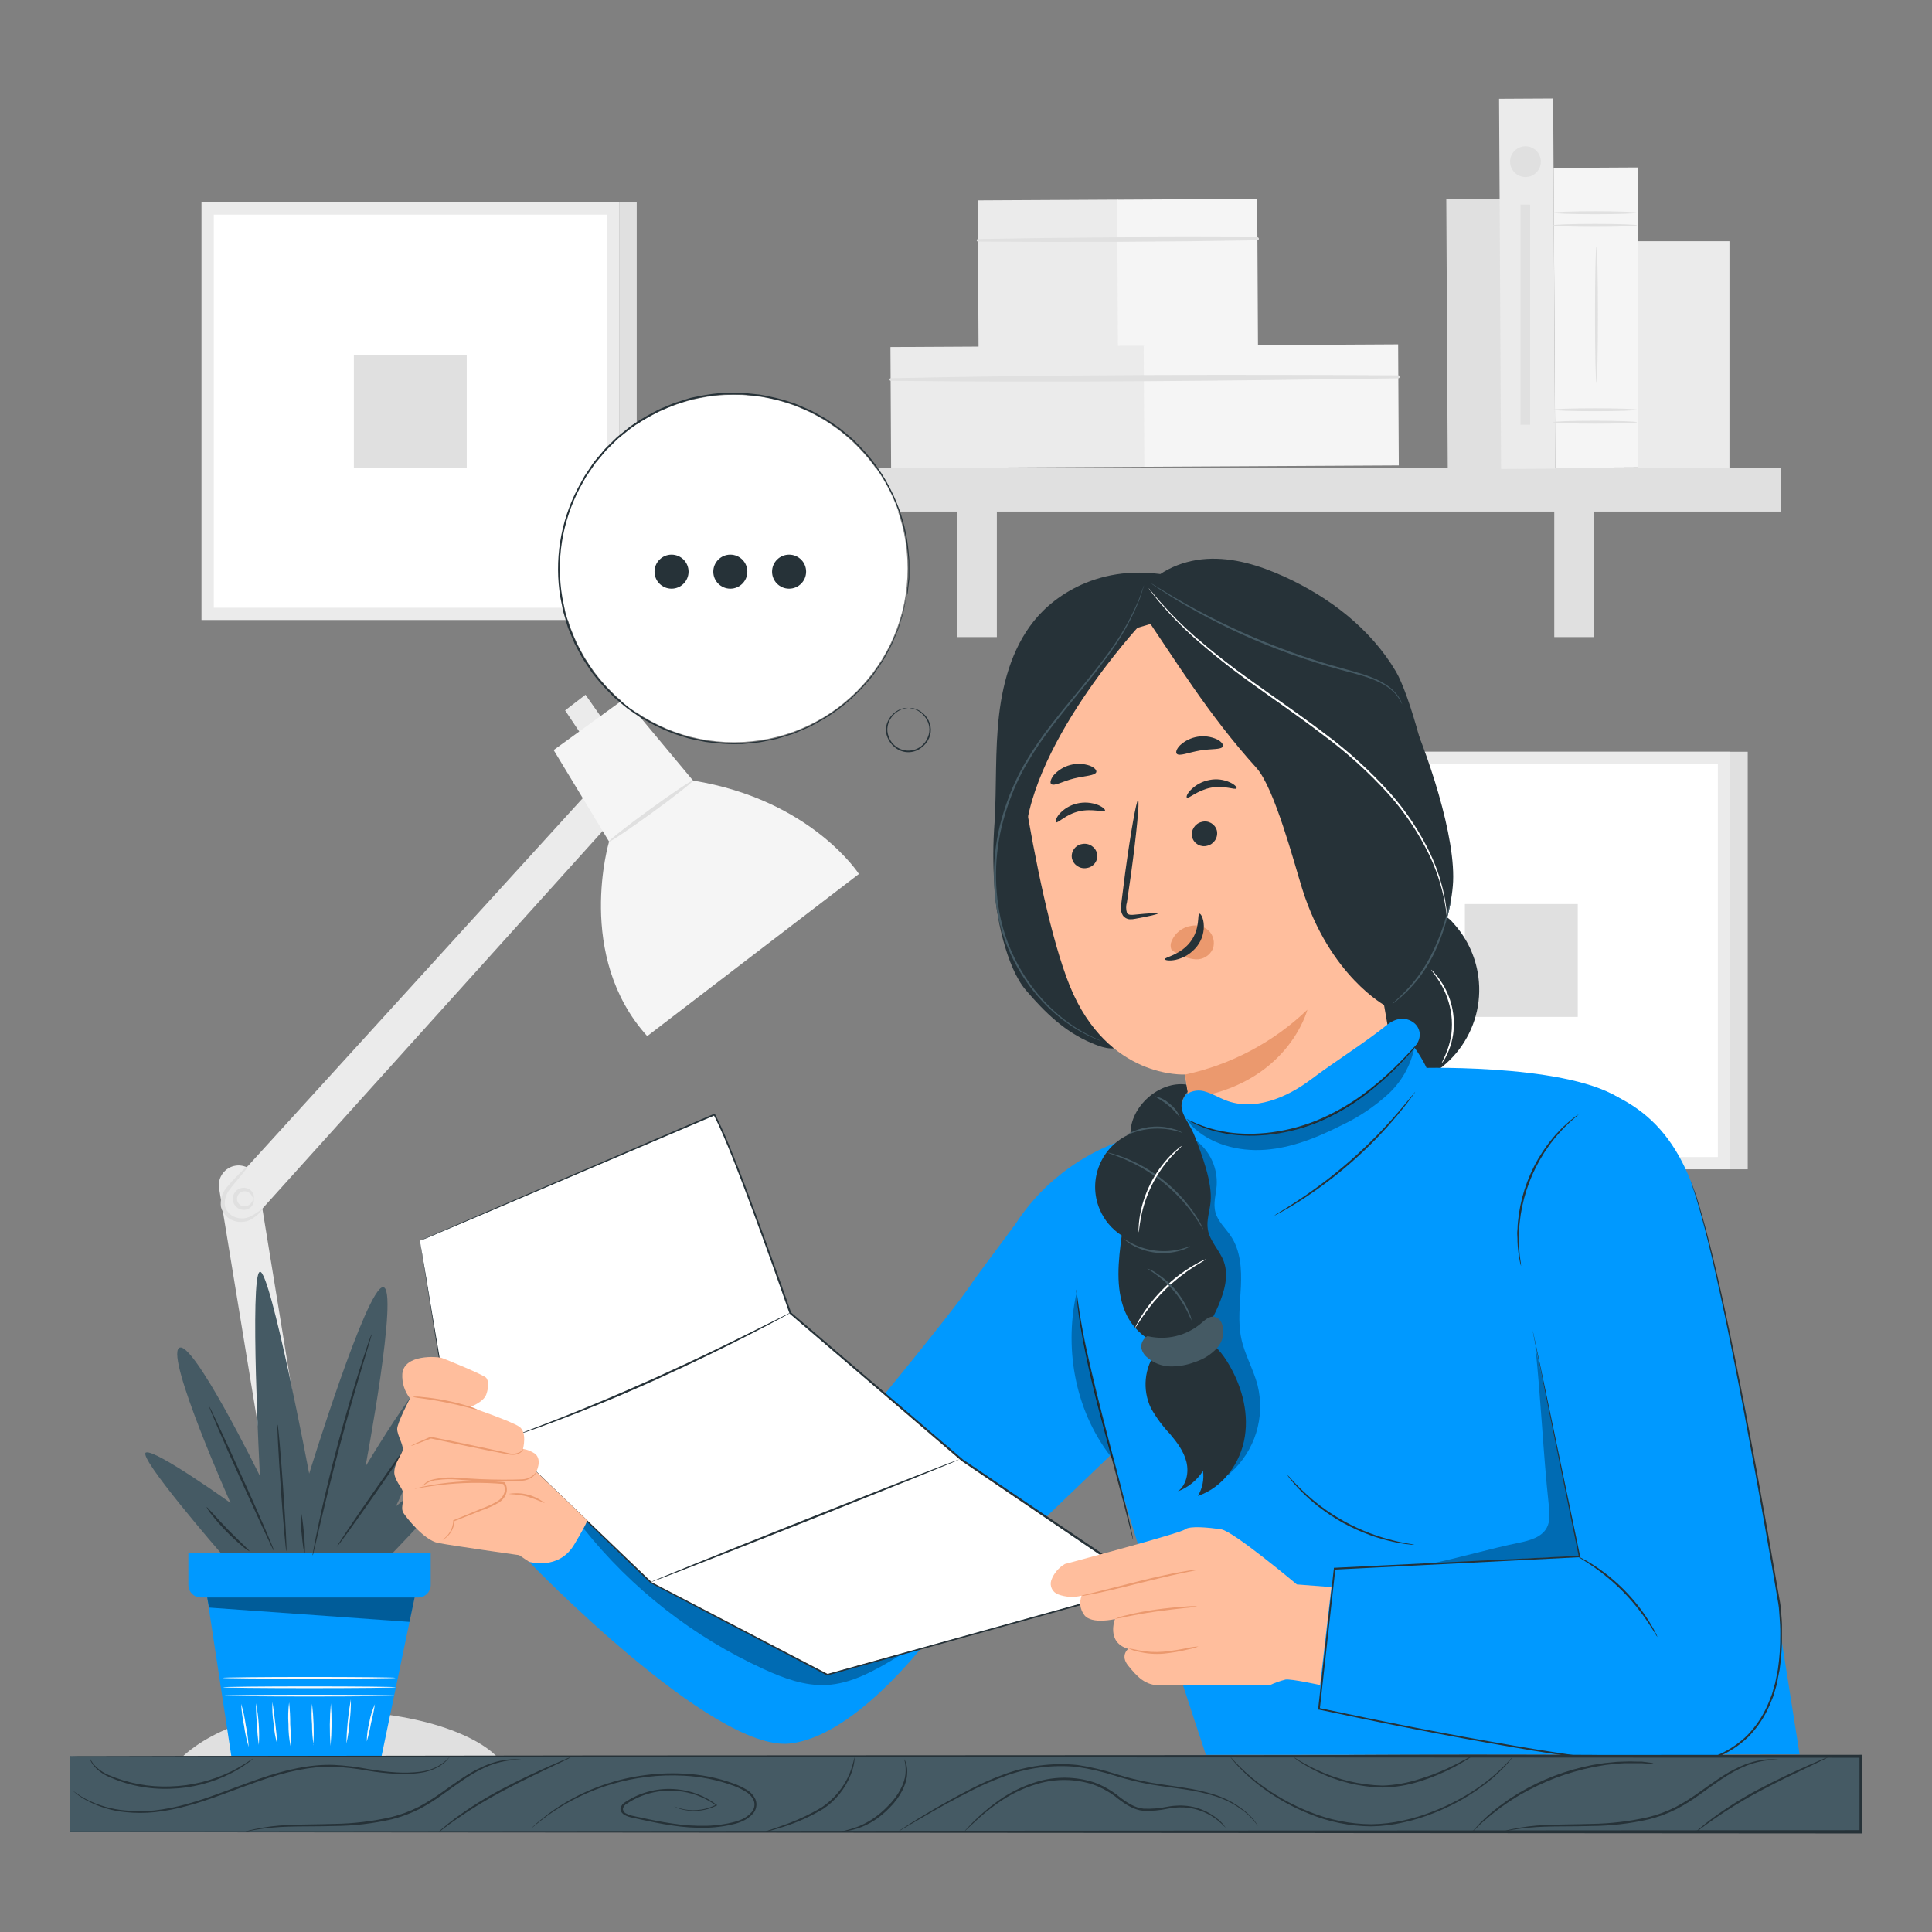 <?xml version="1.0" encoding="UTF-8"?>
<svg id="Layer_2" data-name="Layer 2" xmlns="http://www.w3.org/2000/svg" viewBox="0 0 1000 1000">
  <rect x="0" y="0" width="1000" height="1000" fill="#808080" stroke="none"/>
  <defs>
    <style>
      .cls-1 {
        fill: #000;
      }

      .cls-1, .cls-2, .cls-3, .cls-4, .cls-5, .cls-6, .cls-7, .cls-8, .cls-9, .cls-10, .cls-11 {
        stroke-width: 0px;
      }

      .cls-2 {
        fill: #e0e0e0;
      }

      .cls-3 {
        fill: #eb996e;
      }

      .cls-4 {
        fill: #455a64;
      }

      .cls-5 {
        fill: #f5f5f5;
      }

      .cls-6 {
        fill: #09f;
      }

      .cls-7 {
        fill: #ffbe9d;
      }

      .cls-8 {
        fill: #ebebeb;
      }

      .cls-12 {
        opacity: .4;
      }

      .cls-13 {
        opacity: .3;
      }

      .cls-9 {
        fill: #263238;
      }

      .cls-10 {
        fill: #fafafa;
      }

      .cls-11 {
        fill: #fff;
      }
    </style>
  </defs>
  <g id="freepik--background-complete--inject-2">
    <path class="cls-8" d="M133.58,611.93c-.84-5.58-6.03-9.42-11.61-8.59-5.58.84-9.42,6.03-8.59,11.61l44.77,273.14h20.42l-44.99-276.16Z"/>
    <path class="cls-8" d="M117.62,615.29l184.47-202.66,1.35,2.23,8.93,14.8-179.62,199.32c-3.72,4.23-10.17,4.65-14.41.93-4.23-3.72-4.65-10.17-.93-14.41.06-.07.13-.14.19-.21h0Z"/>
    <path class="cls-2" d="M131.17,620.48c.14,0,.32-.42.24-1.27-.13-1.23-.74-2.36-1.69-3.14-1.48-1.24-3.5-1.62-5.33-.99-2.99.99-4.62,4.22-3.63,7.21.57,1.72,1.91,3.06,3.63,3.63,1.83.63,3.86.24,5.33-1.01.95-.78,1.56-1.9,1.69-3.12,0-.86,0-1.29-.24-1.29s-.32,1.99-2.35,3.26c-1.12.73-2.53.87-3.78.38-2.01-.9-2.9-3.25-2-5.26.4-.89,1.11-1.6,2-2,1.25-.49,2.66-.35,3.78.38,2.03,1.39,2.03,3.36,2.35,3.24Z"/>
    <path class="cls-2" d="M128.36,603.49c-.22-.18-2.33,1.77-5.55,5.09-1.95,1.93-3.8,3.96-5.53,6.09-2.37,2.79-3.43,6.46-2.91,10.09.96,3.65,3.84,6.48,7.5,7.36,2.87.78,5.93.35,8.48-1.17,4.14-2.61,5.59-5.25,5.45-5.35s-2.19,1.99-6.13,3.98c-2.25,1.15-4.86,1.37-7.28.64-2.9-.8-5.16-3.07-5.97-5.97-.38-3.05.5-6.12,2.43-8.52,1.71-2.41,3.64-4.44,5.07-6.25,2.93-3.48,4.64-5.79,4.44-5.99Z"/>
    <path class="cls-2" d="M259.55,912.19H91.59s21.45-26.72,77.36-26.72c52.07,0,83.09,15.3,90.6,26.72Z"/>
    <polygon class="cls-8" points="301.04 380.49 292.5 367.7 303.05 359.6 312.1 372.49 301.04 380.49"/>
    <path class="cls-5" d="M286.57,388.23l36.77-26.66,35.36,42.44c61.21,9.95,85.88,48.37,85.88,48.37l-109.58,83.91c-37.51-41.47-19.74-100.68-19.74-100.68l-28.69-47.38Z"/>
    <path class="cls-2" d="M315.19,435.61c.34.46,10.35-6.23,22.33-14.94,11.98-8.72,21.45-16.18,21.11-16.63s-10.33,6.23-22.33,14.94c-12,8.72-21.37,16.18-21.11,16.63Z"/>
    <rect class="cls-8" x="104.29" y="104.75" width="216.17" height="216.17"/>
    <rect class="cls-11" x="110.66" y="111.11" width="203.46" height="203.46"/>
    <rect class="cls-2" x="183.16" y="183.62" width="58.42" height="58.42"/>
    <rect class="cls-2" x="320.46" y="104.81" width="9.11" height="216.11"/>
    <rect class="cls-8" x="679.34" y="389.05" width="216.17" height="216.17"/>
    <rect class="cls-11" x="685.69" y="395.42" width="203.46" height="203.46"/>
    <rect class="cls-2" x="758.22" y="467.93" width="58.42" height="58.42"/>
    <rect class="cls-2" x="895.51" y="389.11" width="9.11" height="216.11"/>
    <rect class="cls-2" x="748.97" y="103.04" width="28" height="139.29" transform="translate(-.92 4.13) rotate(-.31)"/>
    <rect class="cls-8" x="506.29" y="103.51" width="72.49" height="76.91" transform="translate(-.76 2.94) rotate(-.31)"/>
    <rect class="cls-5" x="578.44" y="103.14" width="72.49" height="76.91" transform="translate(-.76 3.33) rotate(-.31)"/>
    <path class="cls-2" d="M506.19,125.02c48.17.4,96.38.18,144.64-.66.43,0,.78-.35.77-.78,0-.43-.35-.77-.77-.77-48.17-.26-96.49,0-144.64.9-.36,0-.66.29-.66.66,0,.36.29.66.66.66Z"/>
    <rect class="cls-8" x="461.06" y="179.29" width="131.71" height="62.66" transform="translate(-1.13 2.85) rotate(-.31)"/>
    <rect class="cls-5" x="592.14" y="178.6" width="131.71" height="62.66" transform="translate(-1.13 3.56) rotate(-.31)"/>
    <path class="cls-2" d="M460.98,197.11c87.55.99,175.28,0,262.77-1.29.43,0,.78-.35.77-.78,0-.43-.35-.77-.77-.77-87.55-.46-175.3-.4-262.79,1.51-.37.06-.61.41-.55.78.05.28.27.5.55.55h.02Z"/>
    <rect class="cls-2" x="411.71" y="242.34" width="510.27" height="22.44"/>
    <rect class="cls-2" x="495.26" y="253.15" width="20.71" height="76.61"/>
    <rect class="cls-2" x="804.48" y="253.15" width="20.71" height="76.61"/>
    <rect class="cls-8" x="776.43" y="51.07" width="28" height="191.58" transform="translate(-.78 4.28) rotate(-.31)"/>
    <rect class="cls-5" x="804.56" y="86.8" width="43.5" height="155.24" transform="translate(-.88 4.47) rotate(-.31)"/>
    <path class="cls-2" d="M847.34,116.63c0,.42-9.73.76-21.75.76s-21.75-.34-21.75-.76,9.73-.76,21.75-.76,21.75.34,21.75.76Z"/>
    <path class="cls-2" d="M847.34,110.1c0,.42-9.73.76-21.75.76s-21.75-.34-21.75-.76,9.73-.76,21.75-.76,21.75.34,21.75.76Z"/>
    <path class="cls-2" d="M847.34,218.54c0,.42-9.73.76-21.75.76s-21.75-.34-21.75-.76,9.73-.76,21.75-.76,21.75.4,21.75.76Z"/>
    <path class="cls-2" d="M847.34,212.08c0,.42-9.73.76-21.75.76s-21.75-.34-21.75-.76,9.73-.74,21.75-.74,21.75.34,21.75.74Z"/>
    <path class="cls-2" d="M826.31,197.85c-.42,0-.74-15.66-.74-34.98s.32-34.98.74-34.98.76,15.66.76,34.98-.36,34.98-.76,34.98Z"/>
    <rect class="cls-8" x="847.82" y="124.84" width="47.34" height="117.18"/>
    <path class="cls-2" d="M797.54,83.77c-.05,4.4-3.66,7.91-8.06,7.86-4.4-.05-7.91-3.66-7.86-8.06.05-4.36,3.6-7.86,7.96-7.86,4.4,0,7.96,3.56,7.96,7.96,0,.03,0,.07,0,.1Z"/>
    <rect class="cls-2" x="787.01" y="105.9" width="4.97" height="113.96"/>
  </g>
  <g id="freepik--Plant--inject-2">
    <polygon class="cls-6" points="106.4 821.33 119.77 909.2 197.45 909.2 215.48 822.61 106.4 821.33"/>
    <path class="cls-10" d="M204.61,877.65c0,.26-19.9.46-44.45.46s-44.45-.2-44.45-.46,19.9-.46,44.45-.46,44.45.2,44.45.46Z"/>
    <path class="cls-10" d="M204.91,873.33c0,.24-20.04.46-44.75.46s-44.75-.22-44.75-.46,20.04-.46,44.75-.46,44.75.2,44.75.46Z"/>
    <path class="cls-10" d="M204.77,868.45c0,.24-20.04.44-44.75.44s-44.77-.2-44.77-.44,20.04-.46,44.77-.46,44.75.2,44.75.46Z"/>
    <path class="cls-10" d="M128.7,904.19c-1.09-3.62-1.89-7.32-2.39-11.06-.79-3.7-1.29-7.45-1.49-11.22,1.1,3.61,1.9,7.32,2.39,11.06.79,3.7,1.29,7.45,1.49,11.22Z"/>
    <path class="cls-10" d="M133.98,903.25c-.55-3.58-.87-7.19-.96-10.8-.38-3.59-.56-7.21-.52-10.82,1.42,7.12,1.91,14.39,1.47,21.63Z"/>
    <path class="cls-10" d="M143.61,903.25c-1.04-3.62-1.71-7.33-1.99-11.08-.59-3.71-.79-7.47-.6-11.22,1.12,7.4,1.99,14.84,2.61,22.31h-.02Z"/>
    <path class="cls-10" d="M150.37,903.71c-.74-3.7-1.1-7.47-1.07-11.24-.26-3.77-.15-7.56.34-11.3.41,3.74.6,7.5.58,11.26.28,3.75.33,7.52.16,11.28Z"/>
    <path class="cls-10" d="M162.33,903.25c-.57-3.53-.84-7.11-.82-10.69-.31-3.56-.31-7.14,0-10.71.85,7.1,1.09,14.25.72,21.39h.1Z"/>
    <path class="cls-10" d="M171.09,903.71c-.56-7.35-.5-14.73.18-22.07.54,7.35.48,14.73-.18,22.07Z"/>
    <path class="cls-10" d="M179.28,902.54c.16-7.71.94-15.4,2.33-22.98.07,3.86-.15,7.72-.66,11.54-.26,3.85-.82,7.68-1.67,11.44Z"/>
    <path class="cls-10" d="M189.85,901.38c.02-3.31.46-6.61,1.29-9.81.56-3.27,1.54-6.45,2.91-9.47-.49,3.26-1.15,6.49-1.99,9.67-.55,3.24-1.29,6.45-2.21,9.61Z"/>
    <path class="cls-6" d="M97.5,803.94v16.44c-.01,3.56,2.87,6.46,6.43,6.47.03,0,.05,0,.08,0h112.42c3.57.01,6.48-2.88,6.49-6.45,0,0,0-.01,0-.02v-16.44h-125.42Z"/>
    <g class="cls-12">
      <polygon class="cls-1" points="107.25 826.85 108.19 832.08 211.96 839.48 214.6 826.85 107.25 826.85"/>
    </g>
    <path class="cls-4" d="M114.44,804.02s-43.74-50.4-38.88-52.21,43.78,26.11,43.78,26.11c0,0-33.41-74.7-26.72-80.17,6.69-5.47,41.91,66.2,41.91,66.2,0,0-5.47-104.44,0-105.66,5.47-1.21,25.51,104.44,25.51,104.44,0,0,29.73-96.49,38.22-96.49s-9.11,92.92-9.11,92.92c0,0,35.22-59.52,40.69-51.62,5.47,7.9-24.89,72.11-24.89,72.11,0,0,44.33-37.05,46.14-32.2s-47.97,56.49-47.97,56.49l-88.67.06Z"/>
    <path class="cls-9" d="M108.33,728.11c.3-.14,7.96,16.48,17.33,37.13,9.37,20.65,16.54,37.49,16.22,37.63s-7.96-16.5-17.31-37.13-16.58-37.51-16.24-37.63Z"/>
    <path class="cls-9" d="M143.67,737.38c.32,0,1.61,14.64,2.87,32.73s1.99,32.81,1.69,32.83-1.63-14.63-2.89-32.73c-1.25-18.11-2.01-32.79-1.67-32.83Z"/>
    <path class="cls-9" d="M192.38,690.6c-.03.41-.11.81-.26,1.19-.24.9-.56,1.99-.96,3.32-.92,3.04-2.15,7.16-3.66,12.16-3.08,10.29-7.22,24.51-11.44,40.31-4.22,15.8-7.72,30.23-10.17,40.67-1.17,5.09-2.17,9.27-2.89,12.38-.32,1.35-.6,2.45-.82,3.36-.07.4-.2.79-.38,1.15,0-.41.05-.82.14-1.21l.6-3.4c.54-2.94,1.41-7.2,2.53-12.46,2.23-10.51,5.59-24.95,9.83-40.79s8.5-30.05,11.8-40.25c1.63-5.11,3.02-9.23,3.98-12.08.48-1.29.86-2.37,1.17-3.24.13-.39.3-.76.52-1.11Z"/>
    <path class="cls-9" d="M213.45,744.45c.28.2-8.26,12.93-19.06,28.43-10.8,15.5-19.78,27.86-20.04,27.74s8.26-12.91,19.06-28.43c10.8-15.52,19.78-27.92,20.04-27.74Z"/>
    <path class="cls-9" d="M129.18,802.95c-1.39-.73-2.68-1.65-3.82-2.73-2.91-2.41-5.69-4.97-8.32-7.68-2.64-2.7-5.13-5.55-7.46-8.52-1.07-1.19-1.96-2.53-2.65-3.98.28-.22,4.84,5.29,10.96,11.58s11.52,11.04,11.28,11.32Z"/>
    <path class="cls-9" d="M155.74,782.93c.34,0,1.03,4.62,1.55,10.39s.7,10.49.36,10.51-1.01-4.62-1.55-10.39c-.5-3.48-.62-7-.36-10.51Z"/>
  </g>
  <g id="freepik--Character--inject-2">
    <path class="cls-9" d="M723.89,562.48c27.72-5.13,46.03-31.76,40.9-59.47-1.75-9.48-6.16-18.27-12.7-25.35-1.72-2.16-4.07-3.74-6.73-4.5-5.67-1.15-10.41,4.12-13.77,8.83l-24.36,33.99"/>
    <path class="cls-9" d="M716.49,525.81c20.28-14.43,33.25-42.36,35.48-67.14s-13.75-71.29-24.36-93.8c-12.91-27.4-18.25,11.76-27.5,16.56-5.51,2.85-8.62,9.07-9.31,15.24s.6,12.36,1.99,18.43c7.96,36.89,15.92,73.8,23.88,110.71"/>
    <path class="cls-9" d="M617.94,301.18c-40.57-13.27-68.17,3.78-80.61,17.67-12.44,13.89-18.05,32.63-20.22,51.14-2.17,18.51-1.21,37.21-2.33,55.71-.82,10.72-.86,21.49-.12,32.21.6,15.64,6.17,42.74,16.36,54.64,9.79,11.42,19.9,21.35,33.83,27.26,4.97,2.13,10.8,4.24,15.58,1.71,3.48-1.81,5.39-5.61,7.04-9.17,29.94-64.62,50.2-133.31,60.13-203.84"/>
    <path class="cls-7" d="M666.81,336.58l-68.75-14.37-16.5,4.88c-37.81,6.69-56.59,52.91-51.52,83.57,5.63,34.07,13.93,75.41,23.62,99.49,19.64,48.51,59.69,46,59.69,46,0,0,1.99,13.93,4.62,30.82,4.57,29.59,32.27,49.88,61.87,45.31.78-.12,1.57-.26,2.34-.42h0c28.86-5.77,47.84-33.51,42.78-62.5l-38.16-218.48c-1.95-9.23-10.63-15.44-20-14.31Z"/>
    <path class="cls-9" d="M554.82,444.21c.78,3.51,4.21,5.76,7.74,5.07,3.46-.51,5.85-3.72,5.34-7.18,0-.06-.02-.12-.03-.18-.78-3.5-4.2-5.74-7.72-5.07-3.47.51-5.87,3.73-5.36,7.2,0,.05.02.11.03.16Z"/>
    <path class="cls-9" d="M546.58,425.6c.99.66,5.05-4.1,11.94-5.67,6.88-1.57,12.85.7,13.41-.32.3-.46-.88-1.79-3.48-2.91-3.49-1.38-7.31-1.66-10.96-.8-3.61.83-6.87,2.78-9.31,5.57-1.69,2.15-2.07,3.84-1.59,4.12Z"/>
    <path class="cls-9" d="M599.23,472.84c0-.4-4.56-.16-11.76.58-1.83.22-3.58.26-4.16-.9-.56-1.8-.56-3.73,0-5.53.68-4.68,1.39-9.57,2.13-14.72,2.85-20.91,4.48-37.97,3.62-38.06s-3.84,16.77-6.69,37.69c-.66,5.16-1.29,10.08-1.87,14.76-.22,2.17-.84,4.72.68,7.16.8,1.17,2.1,1.91,3.52,1.99,1.04.04,2.09-.05,3.1-.28,7.1-1.31,11.48-2.29,11.42-2.69Z"/>
    <path class="cls-3" d="M613.4,556.19c23.8-5.11,45.72-16.73,63.3-33.57,0,0-9.95,39.06-61.41,45.98l-1.89-12.42Z"/>
    <path class="cls-3" d="M606.41,487.17c1.75-4.29,5.64-7.32,10.23-7.96,3.21-.65,6.53.27,8.95,2.47,2.49,2.45,3.34,6.12,2.19,9.41-1.55,3.49-5.08,5.66-8.89,5.47-3.61-.32-7.09-1.49-10.17-3.4-.94-.4-1.77-1.01-2.45-1.77-.52-1.37-.47-2.89.14-4.22Z"/>
    <path class="cls-9" d="M620.78,472.92c-1.13.2.6,7.74-4.64,14.59s-13.43,7.96-13.25,8.95c0,.5,2.13,1.03,5.55.36,4.43-.96,8.38-3.46,11.16-7.04,2.67-3.44,3.89-7.79,3.4-12.12-.44-3.22-1.65-4.89-2.23-4.74Z"/>
    <path class="cls-9" d="M544.09,405.82c1.57,1.29,5.97-1.45,11.72-2.87s10.88-1.39,11.62-3.3c.32-.92-.82-2.31-3.3-3.32-6.7-2.31-14.13-.35-18.8,4.97-1.57,2.09-1.95,3.86-1.23,4.52Z"/>
    <path class="cls-9" d="M629.87,430c.71,3.52-1.52,6.96-5.01,7.76-3.37.94-6.86-1.03-7.79-4.4-.02-.06-.03-.12-.05-.18-.71-3.52,1.52-6.96,5.01-7.76,3.37-.94,6.86,1.03,7.79,4.4.02.06.03.12.05.18Z"/>
    <path class="cls-9" d="M640.02,408.05c-.64,1.01-6.29-1.69-13.27-.34-6.98,1.35-11.48,5.85-12.4,5.13-.44-.3,0-1.99,1.99-3.98,2.63-2.67,6.02-4.47,9.71-5.15,3.64-.72,7.41-.25,10.76,1.33,2.45,1.15,3.52,2.53,3.2,3Z"/>
    <path class="cls-9" d="M632.98,386.34c-.92,1.83-5.97,1.09-11.94,2.13-5.97,1.03-10.53,3.12-11.94,1.69-.66-.72-.2-2.47,1.67-4.38,5.19-4.82,12.77-6.04,19.2-3.08,2.41,1.25,3.32,2.77,3,3.64Z"/>
    <path class="cls-9" d="M604.48,315.47c15.08-9.45,40.29-11.68,56.13-3.58,15.84,8.1,27.5,23.1,33.83,39.8,6.33,16.69,6.55,42.92,5.01,60.63-32.33-29.19-66.42-63.42-98-93.42l3.02-3.42Z"/>
    <path class="cls-9" d="M589.3,302.31c-91.31,3.36-59,136.6-59,136.6h0c0-51.22,59.83-115.51,59.83-115.51l13.61-4.88-14.45-16.22Z"/>
    <path class="cls-7" d="M696.61,437.74c-.86-3.76,1.43-13.59,5.01-15.02,9.53-3.84,27.54-7.16,33.51,17.91,8.16,34.28-27.96,35.4-28.24,34.42s-7.32-24.36-10.29-37.31Z"/>
    <path class="cls-3" d="M709.67,460.42c.14-.16.7.26,1.81.5,1.57.26,3.18-.09,4.5-.98,3.3-2.19,4.99-8.68,3.68-14.88-.61-2.96-1.87-5.75-3.7-8.16-1.17-2.02-3.26-3.34-5.59-3.52-1.51-.04-2.82,1.01-3.12,2.49-.24,1.05.14,1.69,0,1.79s-.88-.4-.94-1.87c-.02-.89.28-1.77.84-2.47.77-.94,1.89-1.54,3.1-1.67,3-.1,5.83,1.35,7.5,3.84,2.16,2.62,3.64,5.73,4.34,9.05,1.43,6.96-.58,14.27-5.19,16.89-1.73.99-3.82,1.12-5.67.38-1.29-.52-1.65-1.31-1.55-1.39Z"/>
    <path class="cls-9" d="M722.54,347.6c-13.09-22.17-34.52-38.58-57.96-49.21-12.58-5.69-26.21-9.95-40-9.11-13.79.84-27.76,7.3-34.92,19.12l-1.99,3c21.39,31.2,37.31,58,62.68,86.08,9.33,10.33,19.52,49.31,23.68,62.58,14.25,45.29,43.18,60.59,43.18,60.59,54.82-9.77,18.43-150.89,5.33-173.05Z"/>
    <path class="cls-11" d="M746.26,550.26c-.18-.12,1.39-2.61,2.98-7.04.93-2.58,1.59-5.25,1.99-7.96.39-3.3.39-6.64,0-9.95-.81-6.08-2.89-11.92-6.11-17.13-2.51-3.98-4.52-6.15-4.36-6.29.54.43,1.04.91,1.47,1.45,1.28,1.38,2.46,2.87,3.5,4.44,5.5,8.12,7.78,18.01,6.39,27.72-.43,2.78-1.16,5.5-2.19,8.12-.38,1.01-.82,1.99-1.31,2.94-.34.74-.73,1.45-1.17,2.13-.33.57-.73,1.1-1.19,1.57Z"/>
    <path class="cls-11" d="M749.08,475.59c-.07-.19-.1-.39-.1-.6l-.28-1.75c0-.8-.18-1.77-.36-2.91l-.68-3.98c-1.63-8.3-4.3-16.35-7.96-23.98-5.47-11.28-12.48-21.76-20.81-31.12-10.32-11.39-21.73-21.72-34.09-30.86-13.01-9.95-25.87-18.66-37.39-27-10.23-7.29-20.06-15.1-29.47-23.42-6.33-5.65-12.26-11.74-17.75-18.21-1.99-2.31-3.36-4.14-4.28-5.41l-1.07-1.45c-.13-.16-.24-.34-.34-.52.16.14.31.29.44.46.28.36.66.82,1.13,1.37.97,1.25,2.49,3.02,4.44,5.29,5.58,6.35,11.56,12.33,17.91,17.91,9.48,8.22,19.36,15.97,29.61,23.2,11.5,8.3,24.41,17.03,37.47,26.96,12.4,9.18,23.84,19.58,34.16,31.04,8.36,9.46,15.34,20.04,20.75,31.44,3.6,7.7,6.17,15.84,7.66,24.22.22,1.49.42,2.81.58,3.98s.2,2.13.26,2.91.1,1.33.14,1.81c.03.2.04.41.02.62Z"/>
    <path class="cls-4" d="M725.74,364.57c-.81-1.67-1.79-3.27-2.91-4.76-1.44-1.7-3.1-3.18-4.95-4.42-2.49-1.63-5.16-2.97-7.96-3.98-6.11-2.41-13.93-3.98-22.27-6.47s-17.57-5.47-26.98-9.11c-16.11-6.21-31.71-13.67-46.66-22.31-5.73-3.34-10.27-6.19-13.35-8.22l-3.54-2.39c-.43-.26-.83-.56-1.19-.9.46.2.9.44,1.31.72l3.62,2.23c3.16,1.99,7.76,4.68,13.51,7.96,15.01,8.39,30.61,15.71,46.66,21.89,9.41,3.64,18.53,6.69,26.9,9.17,8.38,2.49,16.08,4.18,22.27,6.71,2.81,1.07,5.48,2.48,7.96,4.18,1.87,1.3,3.53,2.87,4.93,4.66.5.63.95,1.29,1.35,1.99.32.51.59,1.05.82,1.61.21.46.37.94.48,1.43Z"/>
    <path class="cls-4" d="M569.72,538.76l-.68-.24-1.99-.8c-2.53-1.04-4.99-2.22-7.38-3.54-3.76-2.11-7.35-4.52-10.73-7.2-4.51-3.54-8.65-7.55-12.34-11.94-9.67-11.43-16.45-25.02-19.76-39.62-3.84-17.95-3.03-36.58,2.35-54.12,2.69-9.07,6.42-17.8,11.12-26.01,4.45-7.58,9.43-14.83,14.9-21.71,5.15-6.61,10.29-12.71,15.02-18.47s9.03-11.18,12.79-16.26c6.01-7.98,11.11-16.61,15.2-25.73.68-1.63,1.35-3.04,1.81-4.34s.82-2.35,1.13-3.24l.72-1.99c.07-.23.16-.46.28-.68-.03.25-.09.49-.18.72l-.62,1.99c-.28.92-.64,1.99-1.03,3.28s-1.07,2.75-1.73,4.4c-3.98,9.23-9.02,17.96-15.02,26.03-3.74,5.13-7.96,10.61-12.73,16.38s-9.79,11.94-14.92,18.51c-5.42,6.86-10.36,14.09-14.78,21.63-4.65,8.17-8.34,16.85-11,25.87-5.27,17.37-6.05,35.79-2.27,53.55,3.23,14.48,9.88,27.98,19.4,39.36,6.39,7.68,14.07,14.19,22.68,19.24,3.1,1.71,5.53,2.98,7.26,3.7l1.99.9c.18.1.34.21.5.34Z"/>
    <path class="cls-4" d="M751.11,465.38c-.04.83-.16,1.66-.38,2.47-.28,1.59-.82,3.86-1.53,6.65-1.85,7.29-4.52,14.36-7.96,21.05-1.93,3.67-4.16,7.18-6.67,10.49-2.06,2.68-4.31,5.21-6.75,7.56-1.62,1.6-3.33,3.11-5.11,4.52-.61.56-1.27,1.04-1.99,1.45-.12-.14,2.67-2.37,6.65-6.49,2.32-2.41,4.49-4.95,6.51-7.62,2.42-3.3,4.6-6.78,6.51-10.41,3.4-6.63,6.14-13.59,8.18-20.75.74-2.61,1.35-4.8,1.83-6.55.15-.81.39-1.61.72-2.37Z"/>
    <path class="cls-6" d="M931.47,908.07l-28.41-180.4s-36.37-141.95-65.66-159.78c-29.29-17.83-106.2-15.06-106.2-15.06h0l-6.13,12.95c-14.53,30.81-51.29,44.02-82.1,29.49-7.87-3.71-14.87-9.05-20.53-15.66h0l-31.6,7.76c-26.8,6.46-50.12,22.93-65.15,46.04-.52.8-21.59,29.01-22.09,29.85-11,18.03-116.34,143.62-116.34,143.62,0,0-76.67-36.53-79.95-36.02s-33.43,37.57-33.43,37.57h0s94.89,98.67,135.09,94c40.19-4.68,84.37-71.04,84.37-71.04l81.94-78.64c11.54,43.46,48.89,155.54,48.89,155.54l307.31-.24Z"/>
    <g class="cls-13">
      <path class="cls-1" d="M469.28,835.06c-8.34-9.39-20.06-14.96-31.64-19.8-41.11-17.19-84.51-28.1-127.71-38.94-1.28-.46-2.67-.52-3.98-.18-2.75,1.05-2.87,4.86-2.41,7.78l.44,2.91-1.99,4.2c24.96,31.33,56.96,56.32,93.4,72.95,10.23,4.68,21.13,8.76,32.35,8.18,13.09-.66,24.95-7.5,36.21-14.19,4.4-2.59,9.21-5.79,10.11-10.8.82-4.44-1.79-8.76-4.8-12.1Z"/>
    </g>
    <path class="cls-9" d="M557.07,667.5c.13.43.21.88.24,1.33.12.99.3,2.27.5,3.84s.52,3.7.88,5.97.8,5.05,1.33,7.96c2.11,11.84,5.97,28.02,10.49,45.77s8.95,33.83,11.82,45.53c1.43,5.85,2.51,10.59,3.2,13.93.32,1.57.58,2.83.76,3.8.12.43.19.88.2,1.33-.17-.42-.31-.85-.4-1.29-.24-.96-.56-2.21-.96-3.74-.8-3.28-1.99-7.96-3.52-13.81-3.12-11.74-7.4-27.86-12.1-45.45-4.7-17.59-8.28-34.05-10.21-45.94-.5-2.96-.92-5.65-1.19-7.96s-.6-4.42-.7-6.09-.22-2.89-.3-3.88c-.06-.43-.07-.86-.04-1.29Z"/>
    <path class="cls-9" d="M732.07,799.57c-1.01.03-2.03-.04-3.02-.22-.98-.08-2.16-.24-3.52-.48-1.37-.26-2.94-.48-4.64-.9-4-.88-7.95-2.02-11.8-3.42-4.72-1.73-9.31-3.81-13.73-6.21-4.39-2.45-8.6-5.21-12.6-8.26-3.24-2.52-6.32-5.24-9.21-8.16-1.25-1.19-2.29-2.41-3.22-3.42s-1.71-1.99-2.31-2.73c-.67-.76-1.27-1.58-1.79-2.45.76.67,1.46,1.41,2.11,2.19.64.72,1.43,1.61,2.41,2.59s1.99,2.15,3.32,3.3c2.93,2.83,6.03,5.49,9.27,7.96,7.95,6.02,16.73,10.85,26.07,14.35,3.8,1.43,7.69,2.63,11.64,3.6,1.67.48,3.22.74,4.58,1.03s2.53.52,3.48.66c1,.11,1.99.29,2.96.56Z"/>
    <path class="cls-6" d="M732.09,542.14c4.7-5.57,2.57-10.51-.16-12.66-4.5-3.6-9.95-2.31-13.93.94-12.42,9.95-26.72,18.7-39.42,28.28-12.69,9.57-29.53,16.59-44.33,10.76-3.34-1.31-6.47-3.26-9.95-4.3-3.44-1.29-7.3-.8-10.31,1.31-2.77,2.31-3.2,11.26-.14,13.15,5.67,14.74,19.3,25.71,34.54,29.85s31.84,1.87,46.24-4.52c14.41-6.39,26.88-16.71,37.41-28.47,3.79-3.76,6.65-8.34,8.38-13.39,1.97-7.1-8.34-20.95-8.34-20.95Z"/>
    <path class="cls-9" d="M736.01,537.61c-.23.41-.51.79-.84,1.13-.6.74-1.43,1.81-2.59,3.16-2.27,2.71-5.69,6.55-10.17,11.04-5.24,5.27-10.87,10.14-16.83,14.57-7.32,5.45-15.28,9.97-23.7,13.47-18.07,7.34-36.31,8.06-48.73,5.47-4.94-.92-9.74-2.47-14.29-4.6-1.24-.59-2.45-1.26-3.62-1.99-.42-.21-.83-.46-1.21-.74,0-.1,1.77.86,4.99,2.27,4.57,1.97,9.36,3.4,14.27,4.26,12.3,2.37,30.34,1.55,48.19-5.71,8.34-3.45,16.24-7.88,23.54-13.19,5.96-4.37,11.61-9.16,16.89-14.33,4.52-4.4,7.96-8.16,10.37-10.78l2.73-3c.29-.39.62-.73.99-1.03Z"/>
    <path class="cls-9" d="M732.47,565.15c-.14.3-.31.59-.52.86-.46.62-.99,1.39-1.65,2.31-1.45,1.99-3.64,4.84-6.47,8.26-14.76,17.78-32.22,33.13-51.73,45.49-3.74,2.35-6.84,4.18-9.01,5.33l-2.51,1.35c-.6.3-.9.44-.92.4.24-.22.51-.41.8-.58l2.43-1.51c2.11-1.27,5.13-3.18,8.81-5.61,19.23-12.65,36.6-27.91,51.62-45.35,2.89-3.34,5.15-6.09,6.69-7.96.74-.88,1.33-1.61,1.81-2.21s.62-.8.66-.78Z"/>
    <g class="cls-13">
      <path class="cls-1" d="M794.65,696.73c3,28.08,3.98,54.54,7.02,82.6.4,3.86.78,7.96-1.05,11.4-2.69,5.03-8.97,6.67-14.55,7.82-15.04,3.08-30.6,7.74-45.65,10.82,23.12-.46,46.92-3.08,70.04-3.52,1.79,0,7-.32,7-.32,0,0-1.35-7.3-1.73-9.05-7.68-34.82-13.43-64.93-21.09-99.75"/>
    </g>
    <g class="cls-13">
      <path class="cls-1" d="M576.21,755.47c-19.22-23.52-25.57-55.97-19.14-85.68,4.18,31.84,11.94,59.93,19.14,85.68"/>
    </g>
    <g class="cls-13">
      <path class="cls-1" d="M636.72,762.48c12.84-11.35,18.31-28.89,14.19-45.53-2.17-8.26-6.65-15.78-8.42-24.14-1.87-8.79-.62-17.91-.2-26.88s-.16-18.53-5.13-26.03c-2.75-4.14-6.79-7.62-8.06-12.42s.34-9.29.66-13.93c.51-8.71-3.19-17.13-9.95-22.64-1.99-1.57-4.95-2.85-6.86-1.19-1.09,1.24-1.65,2.87-1.53,4.52-2.41,41.79-4.66,84.77,9.35,124.14,5.35,15.06,13.07,29.53,15,45.39"/>
    </g>
    <g class="cls-13">
      <path class="cls-1" d="M680.5,581.2c-20.16,8.22-44.89,9.35-66.02-1.75l2.23,3.16c9.73,9.75,24.32,13.51,38.05,12.52s26.82-6.25,39.12-12.44c8.78-4.09,16.9-9.46,24.12-15.92,7.26-6.49,12.21-15.16,14.11-24.71-14.41,16.4-31.46,30.92-51.6,39.14Z"/>
    </g>
    <path class="cls-6" d="M781.78,554.82s10.17,39,10.88,74.68c.72,35.68,24.81,176.04,24.81,176.04l-126.73,6.31-8.08,72.59s143.64,31.18,185.05,29.03c41.41-2.15,58.42-34.3,53.43-82.06,0,0-29.45-178.07-45.96-219.97-15.04-38.01-42.02-52.43-93.4-56.61Z"/>
    <path class="cls-9" d="M875.18,611.37s.28.68.76,1.99l2.15,5.97c1.69,5.35,3.98,13.31,6.63,23.68,5.27,20.71,11.76,50.96,18.96,88.47,3.6,18.76,7.4,39.32,11.32,61.45,1.91,11.06,3.9,22.49,5.97,34.28.24,1.47.56,2.96.72,4.48s.24,3,.36,4.54.28,3.04.3,4.58,0,3.06,0,4.62c.1,6.26-.31,12.51-1.21,18.7-.32,1.55-.62,3.12-.94,4.68l-.36,2.41-.68,2.33c-.48,1.53-.9,3.08-1.39,4.62l-1.85,4.52c-2.62,6.07-6.34,11.61-10.98,16.32-4.87,4.68-10.62,8.36-16.91,10.82-6.46,2.32-13.22,3.71-20.08,4.1-13.83.42-27.86-1.25-41.79-3.02-13.93-1.77-28.33-3.98-42.68-6.49-34.94-5.97-68.71-12.69-100.76-19.52h-.44v-.46c2.83-25.25,5.53-49.51,8.12-72.57v-.4h.4l126.73-6.21-.34.42c-7.44-36.31-13.45-65.66-17.61-85.84-1.99-10.09-3.64-17.91-4.72-23.26-.54-2.63-.94-4.66-1.19-5.97s-.38-1.99-.38-1.99c0,0,.18.7.48,1.99s.72,3.38,1.29,5.97c1.11,5.33,2.77,13.15,4.91,23.22,4.22,20.22,10.33,49.49,17.91,85.78v.42h-.42l-126.71,6.43.44-.42c-2.57,23.08-5.25,47.34-8.06,72.59l-.38-.56c32.04,6.83,65.8,13.53,100.7,19.48,14.37,2.47,28.57,4.68,42.64,6.51s28.08,3.36,41.71,2.98c6.75-.37,13.41-1.71,19.78-3.98,6.16-2.41,11.8-6.01,16.58-10.59,4.55-4.63,8.21-10.06,10.8-16.02.6-1.47,1.19-2.96,1.81-4.44s.92-3.04,1.37-4.58l.68-2.27.48-2.33c.3-1.55.62-3.08.92-4.64.9-6.14,1.32-12.34,1.25-18.54,0-1.53,0-3.06-.1-4.58s-.2-3.04-.3-4.54l-.34-4.5c-.16-1.49-.46-2.96-.7-4.44-1.99-11.78-3.98-23.24-5.97-34.3-3.86-22.11-7.62-42.68-11.18-61.45-7.12-37.53-13.49-67.77-18.62-88.51-2.53-10.37-4.82-18.35-6.45-23.72-.9-2.65-1.57-4.68-1.99-6.07s-.64-2.15-.64-2.15Z"/>
    <path class="cls-9" d="M857.87,847.32c-.16,0-1.73-2.87-4.7-7.32-3.86-5.83-8.27-11.26-13.17-16.24-4.92-4.96-10.31-9.45-16.08-13.39-4.44-3-7.36-4.62-7.26-4.78.74.24,1.46.57,2.13.97,1.35.68,3.24,1.75,5.53,3.2,11.94,7.61,22.02,17.81,29.47,29.85,1.41,2.29,2.49,4.22,3.14,5.57.41.66.72,1.38.94,2.13Z"/>
    <path class="cls-9" d="M817.17,576.71c-.81.83-1.67,1.61-2.59,2.33-1.06.86-2.07,1.78-3.02,2.75-1.11,1.11-2.49,2.31-3.78,3.84l-2.09,2.33c-.74.82-1.39,1.73-2.13,2.65-1.49,1.81-2.87,3.98-4.34,6.11-6.19,9.66-10.31,20.5-12.08,31.84-.34,2.63-.74,5.09-.8,7.44,0,1.17-.18,2.31-.18,3.4v3.12c0,1.99.2,3.8.3,5.39.07,1.33.22,2.66.44,3.98.21,1.15.35,2.31.4,3.48-.37-1.11-.63-2.25-.8-3.4-.29-1.31-.49-2.64-.62-3.98-.24-1.8-.39-3.6-.44-5.41,0-1.01,0-1.99-.1-3.18s0-2.23.12-3.42c0-2.37.4-4.89.7-7.54,1.68-11.5,5.85-22.5,12.22-32.23,1.53-2.19,2.93-4.32,4.48-6.11.76-.92,1.45-1.85,2.19-2.65l2.17-2.31c1.35-1.51,2.77-2.69,3.98-3.78,1-.95,2.05-1.83,3.16-2.65.88-.74,1.82-1.4,2.81-1.99Z"/>
    <path class="cls-9" d="M633.48,653.08c-2.11-5.87-7.24-10.51-8.3-16.63-.82-4.78.99-9.57,1.43-14.39.92-10.17-4.42-24.02-8.06-33.55-3.8-9.95-11.28-14.74-3.84-23.36l-.68-3.78c-13.93-1.99-29.03,11.34-28.89,25.47-15.2,6.39-22.34,23.88-15.96,39.08,2.34,5.58,6.32,10.31,11.42,13.57-1.71,13.13-3.34,26.94,1.65,39.2s19.1,21.89,31.46,17.13c8.44-3.22,13.47-11.8,16.97-20.12,3.02-7.18,5.43-15.3,2.79-22.62Z"/>
    <path class="cls-4" d="M612.11,586.42c-9.47-3.43-19.91-2.98-29.05,1.23,1.14-.96,2.45-1.71,3.86-2.21,3.34-1.38,6.9-2.16,10.51-2.31,3.6-.16,7.21.32,10.65,1.41,1.45.37,2.82,1.01,4.04,1.87Z"/>
    <path class="cls-4" d="M616.05,645.08c-.37.31-.79.56-1.23.74-1.17.58-2.39,1.06-3.64,1.43-8.4,2.5-17.46,1.5-25.11-2.79-1.15-.62-2.24-1.36-3.24-2.19-.72-.58-1.07-.94-1.03-.99s1.73,1.09,4.62,2.55c7.61,3.78,16.32,4.75,24.57,2.73,3.14-.8,4.99-1.63,5.07-1.47Z"/>
    <path class="cls-4" d="M622.79,636.24c-.18.1-1.99-3.14-5.33-7.96-2.03-2.77-4.22-5.43-6.55-7.96-2.89-3.07-5.98-5.94-9.25-8.6-3.3-2.61-6.78-4.99-10.41-7.12-2.99-1.71-6.07-3.25-9.23-4.62-5.41-2.31-8.95-3.26-8.89-3.44.86.08,1.71.26,2.53.54.8.2,1.77.48,2.89.88s2.41.78,3.76,1.35c3.24,1.27,6.38,2.76,9.41,4.48,3.71,2.11,7.26,4.5,10.61,7.14,3.31,2.68,6.41,5.6,9.29,8.74,2.33,2.59,4.48,5.33,6.45,8.2.88,1.21,1.53,2.37,2.15,3.38s1.11,1.89,1.49,2.63c.44.75.81,1.54,1.09,2.37Z"/>
    <path class="cls-4" d="M610.71,578.22c-.26.16-2.33-3.06-5.87-5.97s-7.06-4.52-6.94-4.82c2.85.61,5.48,1.99,7.6,3.98,2.33,1.74,4.14,4.1,5.21,6.81Z"/>
    <path class="cls-11" d="M624.28,651.78c0,.14-2.51,1.49-6.45,3.98-5.11,3.32-9.89,7.12-14.29,11.34-4.36,4.25-8.3,8.92-11.76,13.93-2.67,3.84-4.08,6.39-4.24,6.29.2-.66.48-1.28.84-1.87.58-1.17,1.53-2.85,2.79-4.84,3.33-5.18,7.24-9.96,11.66-14.25,4.42-4.3,9.33-8.06,14.63-11.22,1.99-1.19,3.72-2.09,4.91-2.65.6-.34,1.24-.58,1.91-.72Z"/>
    <path class="cls-11" d="M589.34,637.79c-.07-.66-.07-1.33,0-1.99.05-1.85.22-3.69.5-5.51,1.87-12.17,7.48-23.45,16.06-32.27,1.28-1.33,2.65-2.57,4.1-3.72.5-.46,1.05-.86,1.65-1.17.12.14-1.99,1.99-5.21,5.39-8.15,8.93-13.67,19.95-15.92,31.84-.86,4.56-.99,7.44-1.17,7.44Z"/>
    <path class="cls-4" d="M616.82,683.58c-.86-1.55-1.63-3.16-2.31-4.8-3.77-7.66-9.39-14.26-16.36-19.2-2.67-1.99-4.46-2.91-4.38-3.04,1.7.57,3.31,1.38,4.78,2.43,3.65,2.35,6.94,5.23,9.75,8.54,2.82,3.3,5.13,7,6.86,10.98.79,1.61,1.35,3.33,1.65,5.09Z"/>
    <path class="cls-9" d="M634.91,704.33c-3.56-5.65-8.6-11.24-15.24-11.82l-21.13,6.98c-6.28,8.51-7.37,19.79-2.83,29.35,2.75,4.89,6.09,9.41,9.95,13.47,3.62,4.3,7.1,8.95,8.44,14.41s0,11.94-4.48,15.24c5.37-2.06,9.95-5.78,13.05-10.63.64,4.49-.3,9.07-2.65,12.95,13.05-4.36,22.21-17.17,24.32-30.76s-2.07-27.54-9.43-39.2Z"/>
    <path class="cls-4" d="M632.46,685.15c-.59-1.74-2-3.08-3.76-3.58-2.67-.58-5.01,1.65-7.08,3.44-7.6,6.42-17.79,8.86-27.48,6.61h-.36c-1.96,1.23-3.14,3.4-3.1,5.71.33,1.94,1.32,3.71,2.79,5.01,3.33,3.05,7.66,4.8,12.18,4.91,4.48.09,8.94-.72,13.11-2.37,4.29-1.37,8.15-3.83,11.2-7.14,3.07-3.43,4.04-8.25,2.51-12.6Z"/>
    <path class="cls-11" d="M217.27,642.15l12.16,73.62,107.27,103.25,91.29,47.66,145.85-40.51,3.12-16.93-78.98-53.45-89.04-76.21s-29.15-84.33-39.3-102.71l-152.38,65.29Z"/>
    <path class="cls-9" d="M217.27,642.15s.88-.42,2.65-1.19l7.96-3.42,30.28-13.07,111.43-47.93.34-.14.16.3c3.82,7.34,6.98,15.22,10.25,23.32s6.43,16.5,9.63,25.11c6.41,17.25,12.92,35.35,19.54,54.32l-.14-.2,89.04,76.19h0l78.98,53.37.28.2v.34c-.2,1.01-.4,2.13-.6,3.24-.86,4.58-1.71,9.15-2.55,13.67v.32l-.3.1-145.85,40.49h-.36l-91.27-47.76h0l-107.49-103.41h0c-3.84-23.58-6.83-42-8.87-54.54-.99-6.23-1.77-11-2.29-14.23-.24-1.59-.44-2.81-.56-3.62s-.18-1.21-.18-1.21l.24,1.23c.14.86.36,1.99.64,3.66.54,3.24,1.35,7.96,2.43,14.27,1.99,12.5,5.17,30.84,9.13,54.34v-.16c26.98,25.87,63.67,61.11,107.45,103.13h-.1l91.33,47.62h-.36l145.83-40.55-.38.4c.84-4.54,1.69-9.09,2.53-13.69.22-1.09.42-2.21.62-3.24l.22.52-79.19-53.72h0l-89-76.25h-.1v-.12c-6.57-18.96-13.05-37.07-19.46-54.34-3.18-8.61-6.37-16.98-9.57-25.11-3.24-8.08-6.41-15.92-10.17-23.24l.48.16-111.31,47.5-30.5,12.97-7.96,3.36-2.87,1.03Z"/>
    <path class="cls-9" d="M408.97,679.56c-.42.31-.87.58-1.33.82l-3.98,2.17c-3.44,1.87-8.44,4.5-14.66,7.7-12.44,6.41-29.85,14.96-49.21,23.74-19.36,8.78-37.35,16.06-50.44,20.99-6.53,2.47-11.84,4.42-15.54,5.67l-4.28,1.45c-.48.19-.98.34-1.49.44.46-.24.94-.46,1.43-.64l4.2-1.63,15.42-5.97c12.99-5.11,30.84-12.5,50.28-21.25,19.44-8.76,36.79-17.23,49.31-23.46l14.78-7.4,3.98-1.99c.49-.26,1-.48,1.53-.64Z"/>
    <path class="cls-9" d="M496.62,755.37c.1.26-35.62,14.7-79.77,32.27-44.15,17.57-80.03,31.56-80.15,31.3s35.6-14.7,79.77-32.27,80.05-31.58,80.15-31.3Z"/>
    <path class="cls-7" d="M243.3,728.27s6.94-2.45,8.38-6.47,1.15-7.2,0-8.64-21.29-9.79-23.3-10.37-19.28-1.99-20.14,8.36c-.25,4.56,1.16,9.06,3.98,12.66,0,0-6.63,12.66-6.63,15.82s3.16,8.06,2.89,10.65-5.97,8.91-3.98,14.11,4.3,5.97,4.3,9.77-1.43,6.63,0,8.91,10.65,14.11,17.91,15.54c7.26,1.43,42,6.33,42,6.33l5.17,3.46s15.26,4.6,23.32-8.91c8.06-13.51,6.61-12.68,6.61-12.68l-26.23-25.05s3.14-5.97-.54-9.23c-1.89-1.32-4.05-2.2-6.33-2.59,0,0,2.31-8.64-1.99-11.52s-25.43-10.15-25.43-10.15Z"/>
    <path class="cls-3" d="M214.54,770.61c.28-.15.58-.25.9-.3.6-.16,1.49-.4,2.63-.64,2.31-.52,5.65-1.15,9.83-1.73,10.91-1.51,21.96-1.77,32.93-.8h.24l.12.18c.21.27.4.55.56.86.81,1.75.81,3.76,0,5.51-.74,1.63-1.93,3.01-3.42,3.98-2.77,1.61-5.7,2.95-8.74,3.98l-14.51,5.73.2-.32c-.15,3.05-1.42,5.93-3.58,8.08-.56.56-1.18,1.06-1.85,1.49-.48.28-.74.4-.76.36.83-.64,1.62-1.35,2.35-2.11,1.95-2.16,3.07-4.93,3.16-7.84v-.22h.22l14.43-5.97c2.95-1.05,5.8-2.38,8.5-3.98,1.34-.88,2.4-2.13,3.04-3.6.68-1.47.68-3.16,0-4.64-.13-.24-.28-.47-.44-.7l.36.2c-10.91-.96-21.89-.8-32.77.48-4.16.5-7.52,1.01-9.83,1.41-1.17.28-2.36.47-3.56.58Z"/>
    <path class="cls-3" d="M270.89,749.92s0,.22-.22.6c-.3.53-.73.99-1.23,1.33-.81.57-1.73.93-2.71,1.07-1.27.14-2.55.09-3.8-.16-5.45-1.01-12.91-2.53-21.17-4.24-7.2-1.51-13.81-2.93-18.86-3.98h.24l-7.7,2.93c-.92.43-1.89.75-2.89.97.86-.54,1.77-1,2.71-1.39l7.48-3.34h.24c5.09.99,11.7,2.33,18.92,3.84,8.24,1.71,15.7,3.34,21.09,4.54,2.04.63,4.25.43,6.15-.54.68-.43,1.27-.98,1.75-1.63Z"/>
    <path class="cls-3" d="M277.58,761.76s0,.24-.18.62c-.28.55-.64,1.06-1.07,1.49-1.69,1.54-3.87,2.44-6.15,2.55-7.25.5-14.53.57-21.79.2-4.26-.16-8.32-.54-11.94-.82-3.23-.3-6.48-.22-9.69.22-2.16.07-4.27.7-6.11,1.83-1.25.86-1.81,1.55-1.99,1.47s0-.2.36-.54c.38-.47.81-.9,1.29-1.27.76-.6,1.63-1.08,2.55-1.39,1.21-.39,2.46-.67,3.72-.84,3.25-.55,6.55-.69,9.83-.44,3.68.24,7.7.58,11.94.74,8.46.38,16.18.36,21.69.12,2.17-.04,4.26-.79,5.97-2.13.6-.54,1.13-1.14,1.57-1.81Z"/>
    <path class="cls-3" d="M282.06,778.08c-2.94-1.3-5.95-2.45-9.01-3.44-5.15-1.37-9.55-1.13-9.55-1.45,6.6-1.1,13.36.69,18.56,4.89h0Z"/>
    <path class="cls-3" d="M247.28,729.7c-1.68-.24-3.34-.62-4.95-1.13-3.02-.8-7.22-1.81-11.94-2.75s-8.93-1.61-11.94-1.99c-1.69-.14-3.36-.43-4.99-.88,1.7-.15,3.41-.11,5.09.14,4.08.36,8.14.95,12.16,1.77,4.03.79,8.02,1.81,11.94,3.04,1.61.41,3.17,1.01,4.64,1.79Z"/>
    <path class="cls-7" d="M671.2,820.06s-32.75-27.48-39.02-28.45c-6.27-.97-16.4-1.99-18.8,0s-62.2,17.91-62.2,17.91c-3.27,1.91-5.77,4.9-7.06,8.46-.95,2.98.61,6.18,3.54,7.26,3.9,1.47,8.16,1.7,12.2.68-1.36,3.39-.81,7.25,1.45,10.13,3.84,4.82,15.8,1.99,15.8,1.99,0,0-4.72,12.06,6.86,15.42,0,0-4.36,3.38,0,8.7s8.79,10.71,17.35,10.13,25.07,0,25.07,0h30.78c2.63-1.24,5.38-2.23,8.2-2.94,2.89-.48,17.91,2.83,17.91,2.83l5.85-50.7-17.93-1.39Z"/>
    <path class="cls-3" d="M620.34,812.4c-.78.27-1.57.47-2.39.6l-6.55,1.35c-5.51,1.15-13.09,2.94-21.45,5.03-8.36,2.09-15.92,3.98-21.45,5.11-2.77.58-5.01,1.01-6.57,1.27-.8.19-1.62.3-2.45.32.76-.32,1.56-.56,2.37-.72l6.49-1.59,21.37-5.41c8.36-2.09,15.92-3.76,21.55-4.74,2.79-.5,5.03-.86,6.61-1.03.81-.16,1.64-.23,2.47-.2Z"/>
    <path class="cls-3" d="M619.69,831.4c-2.07.47-4.17.77-6.29.9-3.88.44-9.25,1.01-15.16,1.85s-11.2,1.81-15.04,2.61c-2.05.53-4.13.92-6.23,1.17,1.96-.83,3.99-1.46,6.07-1.89,4.97-1.24,9.99-2.21,15.06-2.91,5.97-.84,11.32-1.31,15.24-1.57,2.11-.24,4.23-.3,6.35-.16Z"/>
    <path class="cls-3" d="M620.34,852.22c-1.68.67-3.43,1.17-5.21,1.49-4.23,1.05-8.54,1.79-12.87,2.23-4.39.37-8.82.01-13.09-1.05-1.78-.32-3.51-.9-5.13-1.71,1.78.24,3.55.57,5.29.99,4.22.85,8.54,1.09,12.83.74,5.03-.46,9.55-1.31,12.83-1.99,1.76-.4,3.55-.63,5.35-.7Z"/>
  </g>
  <g id="freepik--Desk--inject-2">
    <rect class="cls-4" x="36.24" y="908.91" width="926.95" height="39.28"/>
    <path class="cls-9" d="M36.24,909h18.62l53.61-.12,197.81-.26,656.95-.34h.68v40.71h-.68l-926.97-.62h-.16v-.2c0-13.49,0-23.32.1-29.85s0-9.47,0-9.47c0,1.39,0,12.58.18,39.28l-.18-.2,926.97-.64-.7.84v-39.14l.7.82-656.44-.34-197.97-.24-53.72-.12h-13.93l-4.88-.12Z"/>
    <path class="cls-9" d="M232.61,909.48s0,.16-.3.42-.52.68-.97,1.19c-1.36,1.43-2.93,2.65-4.66,3.6-2.79,1.49-5.82,2.49-8.95,2.93-4.14.57-8.32.74-12.5.52-5.04-.25-10.05-.81-15.02-1.67-5.66-1.03-11.39-1.69-17.13-1.99-12.14-.42-25.35,2.65-38.54,7.24s-25.57,9.79-37.39,12.95c-5.57,1.56-11.26,2.67-17.01,3.3-5.03.52-10.11.52-15.14,0-7.3-.68-14.38-2.87-20.79-6.43-2.34-1.28-4.52-2.84-6.49-4.64.16.08.3.17.44.28l1.25.9c1.56,1.13,3.21,2.15,4.91,3.04,6.41,3.36,13.44,5.39,20.65,5.97,4.97.51,9.99.51,14.96,0,5.71-.66,11.35-1.78,16.87-3.34,11.72-3.2,24.02-8.42,37.31-13.03,13.29-4.62,26.62-7.7,38.96-7.2,5.78.32,11.54,1.02,17.23,2.09,4.94.88,9.92,1.48,14.92,1.79,4.12.26,8.26.14,12.36-.36,3.08-.38,6.07-1.29,8.83-2.69,2.32-1.27,4.41-2.92,6.19-4.88Z"/>
    <path class="cls-9" d="M131.21,910.08c-.88.84-1.82,1.62-2.81,2.33-2.69,1.97-5.52,3.73-8.48,5.27-9.86,5.09-20.74,7.89-31.84,8.18-11.13.41-22.2-1.79-32.31-6.45-3.07-1.38-5.75-3.51-7.8-6.19-.53-.73-.96-1.52-1.27-2.37-.2-.58-.28-.88-.24-.9.54,1.05,1.15,2.06,1.83,3.02,2.13,2.48,4.8,4.44,7.8,5.73,10.04,4.32,20.91,6.36,31.84,5.97,10.98-.29,21.76-2.93,31.64-7.72,2.96-1.47,5.82-3.12,8.58-4.93.97-.73,1.99-1.38,3.06-1.95Z"/>
    <path class="cls-9" d="M348.76,934.97s.5.16,1.43.5c1.4.48,2.83.85,4.28,1.11,5.54.95,11.23.09,16.24-2.47v.5c-5.87-4.35-12.84-6.98-20.12-7.58-9.22-.9-18.47,1.43-26.17,6.59-.99.53-1.72,1.45-1.99,2.55,0,1.12.69,2.12,1.73,2.53,1.12.59,2.33,1.01,3.58,1.23l3.98.86c5.29,1.15,10.78,2.29,16.46,3.08,5.78.9,11.64,1.28,17.49,1.15,3.01-.07,6.02-.35,8.99-.84,1.49-.24,2.98-.52,4.48-.9,1.48-.32,2.93-.78,4.32-1.37,2.17-.85,4.09-2.21,5.61-3.98,1.42-1.65,1.83-3.93,1.07-5.97-.92-2.02-2.46-3.68-4.4-4.76-1.95-1.17-4.01-2.14-6.15-2.93-8.27-3.01-16.95-4.76-25.75-5.17-25.13-1.34-49.96,5.94-70.4,20.61-2.85,2.11-5.01,3.78-6.41,5.01l-1.63,1.35-.58.44s.16-.2.5-.52l1.55-1.43c1.35-1.29,3.48-3.02,6.29-5.19,8.04-6.04,16.9-10.91,26.31-14.47,14.13-5.32,29.21-7.66,44.29-6.88,8.91.38,17.71,2.13,26.09,5.19,2.22.79,4.35,1.8,6.37,3,2.15,1.2,3.85,3.05,4.86,5.29.9,2.42.43,5.13-1.23,7.1-1.65,1.89-3.73,3.35-6.07,4.26-1.44.63-2.95,1.11-4.5,1.41-1.51.4-3.04.68-4.58.94-3.02.48-6.07.76-9.13.84-5.92.13-11.84-.27-17.69-1.19-5.73-.82-11.22-1.99-16.54-3.14l-3.98-.88c-1.39-.24-2.73-.7-3.98-1.35-.63-.34-1.18-.81-1.61-1.37-.47-.6-.69-1.35-.6-2.11.32-1.38,1.21-2.56,2.45-3.24,7.91-5.24,17.39-7.58,26.82-6.61,7.42.69,14.5,3.44,20.44,7.96l.36.28-.42.22c-5.13,2.56-10.96,3.34-16.58,2.23-1.92-.35-3.77-.98-5.49-1.89Z"/>
    <path class="cls-9" d="M468,910.5c.43.6.74,1.27.92,1.99.61,1.93.82,3.96.6,5.97-.3,5.05-3.5,11.7-9.01,17.15-2.53,2.64-5.36,4.97-8.44,6.94-2.56,1.58-5.29,2.86-8.14,3.82-1.95.63-3.95,1.11-5.97,1.43-.72.17-1.47.23-2.21.18,0-.2,3.1-.64,7.84-2.35,2.74-1.05,5.37-2.39,7.84-3.98,2.97-1.98,5.72-4.28,8.18-6.86,5.39-5.31,8.56-11.62,9.05-16.46.28-2.63.05-5.29-.66-7.84Z"/>
    <path class="cls-9" d="M634.45,946.11c-1.34-1.41-2.76-2.74-4.26-3.98-4.2-3.33-9.19-5.51-14.49-6.33-3.67-.51-7.41-.41-11.04.32-4.24.95-8.59,1.34-12.93,1.15-4.76-.44-9.01-3.22-12.87-6.13-3.87-3.19-8.25-5.71-12.95-7.44-9.32-3.02-19.33-3.16-28.73-.42-7.64,2.21-14.83,5.73-21.27,10.39-4.34,3.11-8.46,6.52-12.32,10.21l-3.16,2.93c-.34.38-.72.72-1.13,1.01.29-.42.62-.81.98-1.17.66-.74,1.67-1.81,3-3.16,3.77-3.82,7.83-7.33,12.16-10.51,6.46-4.83,13.72-8.49,21.45-10.8,9.62-2.85,19.88-2.71,29.43.38,4.82,1.76,9.29,4.34,13.23,7.62,3.84,2.93,7.86,5.55,12.32,5.97,4.25.19,8.51-.16,12.68-1.05,3.73-.69,7.55-.75,11.3-.18,5.41.89,10.48,3.24,14.66,6.79,1.54,1.25,2.88,2.75,3.96,4.42Z"/>
    <path class="cls-9" d="M783.07,909.28c-.3.48-.64.92-1.01,1.33-.99,1.27-2.05,2.49-3.16,3.66-4.09,4.34-8.63,8.24-13.53,11.64-7.28,5.15-15.17,9.38-23.48,12.62-4.91,1.96-9.98,3.53-15.14,4.68-5.55,1.31-11.23,2.02-16.93,2.11-11.03-.07-21.94-2.27-32.14-6.47-8.29-3.3-16.13-7.61-23.36-12.83-4.85-3.47-9.35-7.41-13.43-11.76-1.49-1.49-2.45-2.81-3.16-3.64-.37-.42-.72-.87-1.03-1.33.45.35.86.75,1.21,1.19.78.78,1.79,1.99,3.32,3.48,4.17,4.22,8.72,8.04,13.59,11.42,7.22,5.1,15.03,9.3,23.26,12.52,10.08,4.09,20.84,6.24,31.72,6.33,5.63-.08,11.23-.75,16.71-1.99,5.12-1.12,10.13-2.65,15-4.58,8.25-3.17,16.11-7.3,23.4-12.3,4.9-3.35,9.47-7.16,13.65-11.38,1.53-1.43,2.53-2.73,3.3-3.5.36-.44.77-.84,1.21-1.19Z"/>
    <path class="cls-9" d="M761.84,909c-.23.24-.49.45-.78.62-.56.36-1.33.94-2.41,1.57-7.47,4.61-15.5,8.27-23.88,10.88-6.19,1.99-12.64,3.05-19.14,3.16-11.8-.26-23.4-3.1-33.99-8.32-3.18-1.53-6.25-3.28-9.19-5.23-1.05-.68-1.81-1.27-2.35-1.67-.28-.18-.53-.4-.76-.64,1.16.59,2.27,1.26,3.34,1.99,3.02,1.79,6.12,3.43,9.31,4.89,10.54,4.95,21.99,7.66,33.63,7.96,6.37-.21,12.68-1.31,18.74-3.28,5.01-1.49,9.9-3.33,14.64-5.51,3.98-1.87,7.22-3.54,9.39-4.76,1.1-.63,2.25-1.19,3.42-1.67Z"/>
    <path class="cls-9" d="M856.15,912.98c-.36.05-.72.05-1.07,0l-3.04-.18-2.17-.16h-8.97l-3.68.2-3.98.44c-2.77.24-5.65.88-8.72,1.37-6.59,1.37-13.07,3.24-19.38,5.59-6.28,2.44-12.37,5.33-18.23,8.66-2.61,1.63-5.17,3.08-7.36,4.7l-3.26,2.27-2.87,2.27c-1.87,1.39-3.42,2.81-4.82,3.98l-1.99,1.69c-.54.56-1.05,1.05-1.53,1.53l-2.13,2.09c-.25.25-.52.48-.82.68.18-.3.39-.58.64-.84l1.99-2.23,1.47-1.61,1.87-1.77c1.35-1.27,2.89-2.75,4.74-4.2l2.85-2.31,3.24-2.35c2.19-1.67,4.76-3.16,7.38-4.84,11.68-6.93,24.47-11.8,37.81-14.39,3.1-.46,5.97-1.07,8.81-1.25l3.98-.4,3.74-.12c2.13-.11,4.26-.11,6.39,0h2.63l2.19.26,3.02.4c.45.09.89.26,1.27.52Z"/>
    <path class="cls-9" d="M651.21,945.34c-1.5-2.15-3.2-4.15-5.09-5.97-5.39-4.74-11.77-8.19-18.68-10.11-4.77-1.39-9.64-2.43-14.57-3.12-5.33-.82-11.06-1.45-17.05-2.47-6.26-1.1-12.44-2.6-18.51-4.5-6.44-2.07-13.05-3.61-19.74-4.62-13.05-1.28-26.23.48-38.48,5.15-5.34,1.96-10.57,4.23-15.64,6.81-4.8,2.39-9.19,4.74-13.17,6.9-7.96,4.38-14.33,8.12-18.7,10.71l-5.05,2.98-1.31.76c-.29.19-.45.27-.48.24l.42-.32,1.25-.86c1.11-.76,2.77-1.83,4.93-3.18,4.3-2.71,10.59-6.53,18.54-11,3.98-2.23,8.34-4.62,13.13-7.04,5.09-2.63,10.34-4.95,15.72-6.94,12.4-4.76,25.74-6.54,38.96-5.21,6.75,1.01,13.41,2.57,19.9,4.68,6.02,1.9,12.15,3.42,18.37,4.54,5.97,1.01,11.68,1.69,17.01,2.57,4.97.73,9.88,1.82,14.68,3.26,6.98,2.02,13.39,5.64,18.72,10.57,1.95,1.77,3.59,3.86,4.84,6.19Z"/>
    <path class="cls-9" d="M442.28,909.48c.09.84.05,1.68-.12,2.51-.34,2.28-.95,4.5-1.83,6.63-2.85,7.2-7.82,13.36-14.25,17.67-6.64,3.97-13.72,7.14-21.11,9.43-2.83.9-5.13,1.55-6.75,1.99-.82.27-1.67.44-2.53.52.76-.4,1.57-.71,2.41-.92l6.61-2.31c7.23-2.47,14.18-5.69,20.75-9.59,6.23-4.22,11.13-10.13,14.13-17.03,1.17-2.87,2.07-5.85,2.69-8.89Z"/>
    <path class="cls-9" d="M227.14,948.18c.68-.77,1.43-1.48,2.25-2.11,1.49-1.31,3.74-3.1,6.61-5.23,7.51-5.48,15.41-10.42,23.64-14.76,9.63-5.11,18.62-9.23,25.15-12.14,3.28-1.45,5.97-2.59,7.78-3.36.94-.45,1.92-.82,2.93-1.09-.86.58-1.77,1.08-2.73,1.49l-7.68,3.68c-6.45,3.08-15.36,7.28-24.95,12.4-8.19,4.33-16.11,9.15-23.72,14.43-2.91,1.99-5.23,3.72-6.81,4.93-.77.66-1.59,1.26-2.47,1.77Z"/>
    <path class="cls-9" d="M270.79,911.09c0,.12-2.13-.26-5.97,0-5.39.54-10.64,2.08-15.46,4.56-6.21,2.93-12.73,7.78-20.1,13.05-3.85,2.82-7.89,5.36-12.1,7.6-4.6,2.33-9.46,4.14-14.47,5.39-9.72,2.22-19.64,3.37-29.61,3.44-9.17.28-17.39.1-24.3.36-5.45.16-10.88.67-16.26,1.55-1.99.34-3.36.62-4.36.84-.5.14-1.01.24-1.53.28.47-.2.97-.36,1.47-.48.98-.3,2.45-.66,4.34-1.05,5.37-1.08,10.82-1.74,16.3-1.99,6.92-.38,15.18-.28,24.3-.6,9.89-.14,19.73-1.31,29.37-3.5,4.93-1.22,9.7-2.99,14.23-5.27,4.14-2.22,8.13-4.72,11.94-7.46,7.36-5.21,13.93-10.07,20.36-12.95,4.93-2.45,10.29-3.9,15.78-4.28,1.49-.07,2.99-.02,4.48.14.54.06,1.08.19,1.59.38Z"/>
    <path class="cls-9" d="M877.86,948.18c.69-.77,1.45-1.47,2.27-2.11,1.49-1.31,3.74-3.1,6.59-5.23,7.52-5.48,15.42-10.41,23.64-14.76,9.65-5.11,18.64-9.23,25.17-12.14,3.26-1.45,5.97-2.59,7.78-3.36.94-.45,1.91-.81,2.91-1.09-.86.59-1.77,1.09-2.73,1.49l-7.6,3.68c-6.45,3.08-15.38,7.28-24.97,12.4-8.18,4.33-16.09,9.15-23.7,14.43-2.91,1.99-5.23,3.72-6.81,4.93-.79.67-1.64,1.26-2.55,1.77Z"/>
    <path class="cls-9" d="M921.54,911.09c0,.12-2.15-.26-5.97,0-5.4.54-10.65,2.08-15.48,4.56-6.19,2.93-12.73,7.78-20.08,13.05-3.85,2.82-7.89,5.36-12.1,7.6-4.6,2.33-9.46,4.14-14.47,5.39-9.72,2.22-19.64,3.37-29.61,3.44-9.17.28-17.41.1-24.32.36-5.44.16-10.86.68-16.24,1.55-1.89.34-3.36.62-4.36.84-.5.14-1.01.24-1.53.28.47-.21.97-.37,1.47-.48.97-.3,2.43-.66,4.34-1.05,5.37-1.08,10.82-1.74,16.3-1.99,6.92-.38,15.16-.28,24.3-.6,9.88-.14,19.72-1.31,29.35-3.5,4.93-1.21,9.7-2.98,14.23-5.27,4.14-2.22,8.13-4.71,11.94-7.46,7.34-5.21,13.93-10.07,20.34-12.95,4.94-2.45,10.3-3.9,15.8-4.28,1.49-.07,2.99-.02,4.48.14.55.07,1.09.19,1.61.38Z"/>
    <path class="cls-9" d="M848.93,908.75c0,.3-38.74.56-86.52.56s-86.54-.26-86.54-.56,38.74-.56,86.54-.56,86.52.26,86.52.56Z"/>
  </g>
  <g id="freepik--speech-bubble--inject-2">
    <circle class="cls-11" cx="379.85" cy="294.25" r="89.92"/>
    <path class="cls-9" d="M469.87,366.39c-.89.15-1.78.35-2.65.6-2.31.8-4.32,2.29-5.77,4.26-.99,1.33-1.67,2.87-1.99,4.5-.37,1.87-.17,3.81.56,5.57,1.97,5.61,8.11,8.56,13.72,6.59,2.97-1.04,5.34-3.34,6.47-6.27.78-1.74,1.04-3.67.76-5.55-.29-1.64-.93-3.2-1.89-4.56-1.38-2.02-3.34-3.57-5.63-4.44-1.63-.58-2.63-.6-2.61-.7.24-.03.48-.03.72,0,.29,0,.58.05.86.12.39.05.77.14,1.13.28,4.19,1.34,7.3,4.87,8.1,9.19.35,2.02.1,4.09-.72,5.97-.88,2.07-2.32,3.85-4.16,5.15-3.99,3.07-9.57,2.99-13.47-.2-1.79-1.37-3.17-3.21-3.98-5.31-.76-1.89-.95-3.97-.54-5.97.38-1.72,1.14-3.33,2.23-4.72,1.55-2.02,3.72-3.49,6.17-4.2.38-.12.76-.2,1.15-.26.28-.03.57-.03.86,0,.42-.1.68-.1.68-.06Z"/>
    <path class="cls-9" d="M469.5,308.08v-1.45c0-.96.24-2.43.42-4.3.08-.94.18-2,.3-3.16v-8.3c.01-.82-.03-1.64-.14-2.45,0-.84-.18-1.71-.28-2.61-.78-8.7-2.88-17.24-6.23-25.31-4.34-10.73-10.72-20.51-18.78-28.81-1.11-1.15-2.25-2.31-3.4-3.46-1.21-1.11-2.53-2.15-3.8-3.22l-1.99-1.63c-.62-.57-1.29-1.08-1.99-1.55l-4.28-2.94-2.19-1.47-2.33-1.29-4.74-2.61c-1.63-.82-3.36-1.45-5.05-2.21-.84-.38-1.69-.74-2.57-1.09-.42-.18-.86-.38-1.29-.54l-1.33-.44c-3.62-1.26-7.33-2.27-11.08-3.04-1.99-.36-3.82-.84-5.77-1.11l-5.97-.6c-.99-.1-1.99-.26-3-.28h-9.19c-4.17.27-8.32.82-12.42,1.65l-3.12.62c-.54.12-1.05.2-1.57.34l-1.53.46-6.19,1.99c-1.99.74-3.98,1.65-6.07,2.47-.99.44-1.99.8-3.02,1.31l-2.93,1.55c-3.96,2.09-7.77,4.45-11.42,7.04l-5.31,4.28-1.33,1.09c-.42.38-.82.8-1.23,1.19l-2.31,2.29-2.49,2.43-2.23,2.67-2.25,2.67-1.13,1.33-.99,1.45-3.98,5.81-3.44,6.23c-9,17.31-12.08,37.09-8.78,56.31.48,2.35.94,4.66,1.41,6.98s1.37,4.5,1.99,6.75l.52,1.67.68,1.63,1.33,3.22,1.35,3.2,1.63,3.06,1.61,3.04.82,1.51.96,1.43,3.76,5.69c2.69,3.58,5.63,6.97,8.78,10.15l2.33,2.37c.76.8,1.67,1.45,2.49,2.17,1.69,1.39,3.32,2.87,5.03,4.18l5.33,3.66,1.33.9,1.39.8,2.79,1.53c3.66,2.02,7.45,3.8,11.34,5.31,1.99.74,3.98,1.27,5.85,1.99l2.91.92c.98.28,1.99.42,2.94.64l5.87,1.21c1.99.34,3.98.46,5.85.68,3.81.4,7.64.55,11.46.44h1.41c.48,0,.94,0,1.39-.12l2.79-.28c1.83-.22,3.68-.3,5.47-.6l5.29-1.05,2.63-.54,2.53-.74,4.97-1.51c.82-.24,1.62-.54,2.39-.9l2.35-.96c1.53-.66,3.08-1.25,4.58-1.99l4.3-2.29c10.19-5.52,19.21-12.95,26.58-21.89.82-.98,1.65-1.99,2.41-2.89l1.99-2.98,1.99-2.87c.32-.48.68-.92.96-1.39s.54-.98.8-1.45l3.04-5.49c.92-1.75,1.57-3.54,2.33-5.17l1.03-2.41c.35-.75.65-1.52.88-2.31l1.35-4.26c.4-1.31.84-2.51,1.13-3.64s.46-2.19.66-3.1c.4-1.83.7-3.24.92-4.22l.34-1.43s0,.5-.26,1.45-.46,2.39-.82,4.24c-.2.94-.4,1.99-.64,3.1s-.7,2.35-1.09,3.68-.86,2.75-1.31,4.28c-.23.8-.52,1.58-.88,2.33-.32.78-.68,1.57-1.01,2.41-.74,1.65-1.39,3.44-2.31,5.23s-1.99,3.58-3,5.51l-.82,1.45c-.28.5-.62.96-.94,1.43l-1.99,2.89-1.99,3c-.78.98-1.61,1.99-2.43,2.91-7.37,9-16.42,16.49-26.64,22.05l-4.34,2.31c-1.49.7-3.04,1.29-4.62,1.99l-2.35.98c-.78.36-1.58.66-2.41.9l-5.01,1.53-2.53.76-2.65.54-5.33,1.07c-1.81.32-3.66.4-5.51.62l-2.79.28c-.48,0-.94.12-1.41.14h-1.43c-3.86.13-7.72-.01-11.56-.42-1.99-.22-3.98-.34-5.97-.66l-5.97-1.21c-.98-.22-1.99-.38-2.96-.66l-2.93-.92c-1.99-.64-3.98-1.19-5.97-1.99-3.94-1.53-7.76-3.31-11.46-5.35l-2.81-1.55c-.48-.26-.96-.5-1.41-.78l-1.33-.92-5.39-3.7c-1.73-1.31-3.36-2.79-5.07-4.2-.84-.74-1.75-1.37-2.53-2.19l-2.33-2.39c-3.19-3.2-6.15-6.62-8.87-10.23l-3.8-5.73-.96-1.45-.84-1.51-1.63-3.08-1.65-3.08-1.35-3.24-1.35-3.24-.68-1.63-.52-1.69-1.99-6.83c-.46-2.33-.94-4.68-1.41-7.04-3.26-19.35-.11-39.24,8.95-56.65l3.46-6.29,3.98-5.97c.34-.48.66-.97,1.01-1.45l1.13-1.35,2.27-2.69,2.27-2.69,2.49-2.45,2.49-2.43c.42-.42.84-.84,1.25-1.21l1.35-1.09,5.33-4.32c3.68-2.62,7.54-4.98,11.54-7.08l2.96-1.57c.98-.54,1.99-.88,3.04-1.33,1.99-.82,3.98-1.73,6.13-2.47l6.23-1.99,1.55-.46c.54-.14,1.05-.22,1.59-.34l3.14-.62c4.14-.83,8.32-1.38,12.54-1.65,1.99-.12,4.14,0,6.19,0h3.08c1.01,0,1.99.18,3.02.28l5.97.62c1.99.28,3.98.78,5.83,1.13,3.78.78,7.5,1.81,11.14,3.08l1.35.44c.46.16.88.36,1.31.54l2.59,1.11c1.69.76,3.44,1.41,5.07,2.25l4.76,2.63,2.35,1.31c.76.48,1.47.99,2.19,1.49l4.32,2.96c.7.47,1.37,1,1.99,1.57l1.99,1.65c1.29,1.09,2.59,2.13,3.82,3.24l3.42,3.5c8.17,8.4,14.62,18.32,18.98,29.19,3.33,8.11,5.39,16.69,6.13,25.43,0,.92.16,1.77.24,2.63.1.82.15,1.64.14,2.47v8.32c0,1.17-.24,2.21-.34,3.16-.22,1.87-.38,3.3-.48,4.28s-.36,1.47-.36,1.47Z"/>
    <path class="cls-9" d="M356.4,295.87c.01,4.87-3.93,8.82-8.79,8.83-4.87.01-8.82-3.93-8.83-8.79s3.93-8.82,8.79-8.83c0,0,.01,0,.02,0,4.86,0,8.8,3.93,8.81,8.79Z"/>
    <path class="cls-9" d="M386.82,295.87c.01,4.87-3.93,8.82-8.79,8.83-4.87.01-8.82-3.93-8.83-8.79s3.93-8.82,8.79-8.83c0,0,.01,0,.02,0,4.86,0,8.8,3.93,8.81,8.79Z"/>
    <path class="cls-9" d="M417.24,295.87c.01,4.87-3.93,8.82-8.79,8.83-4.87.01-8.82-3.93-8.83-8.79-.01-4.87,3.93-8.82,8.79-8.83.01,0,.03,0,.04,0,4.86,0,8.79,3.94,8.79,8.79Z"/>
  </g>
</svg>